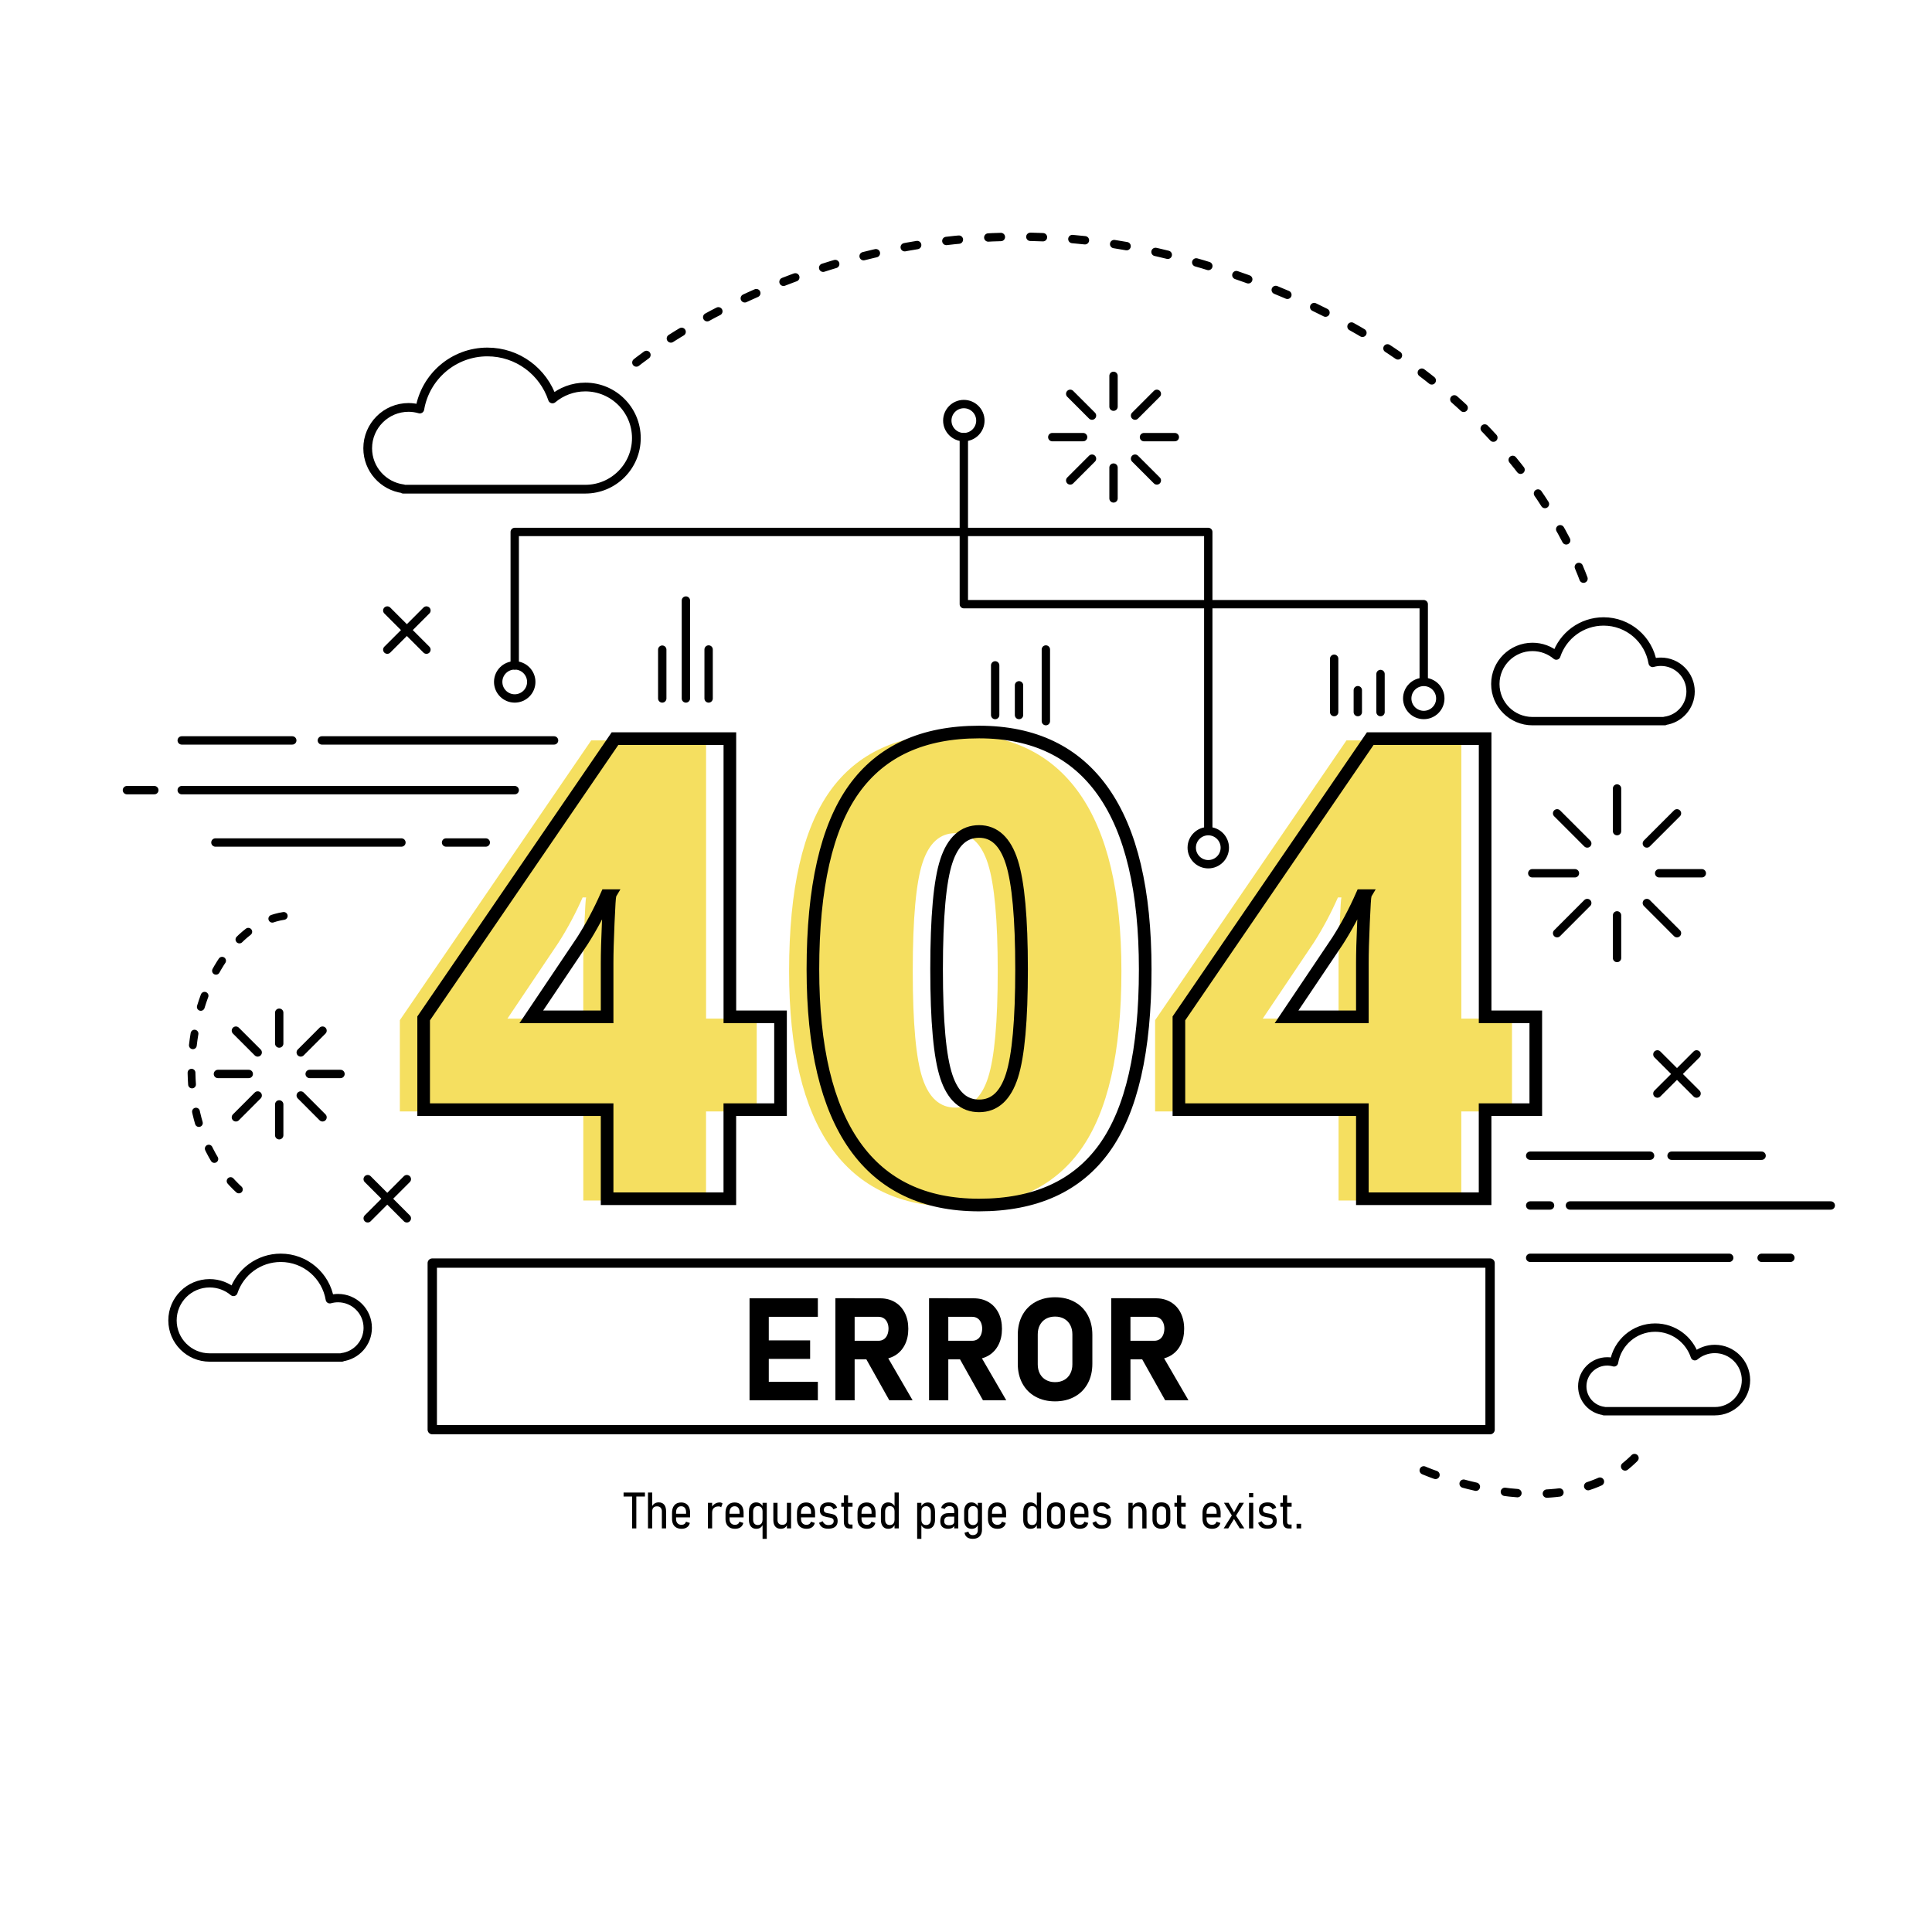 <?xml version="1.0" encoding="utf-8"?>
<!-- Generator: Adobe Illustrator 25.4.1, SVG Export Plug-In . SVG Version: 6.00 Build 0)  -->
<svg version="1.1" xmlns="http://www.w3.org/2000/svg" xmlns:xlink="http://www.w3.org/1999/xlink" x="0px" y="0px"
	 viewBox="0 0 500 500" style="enable-background:new 0 0 500 500;" xml:space="preserve">
<style type="text/css">
	.st0{fill:transparent;}
	.st1{fill:#F5DF60;}
	.st2{fill:none;stroke:#000000;stroke-width:2.163;stroke-linecap:round;stroke-linejoin:round;stroke-miterlimit:10;}
	.st3{fill:none;stroke:#000000;stroke-width:3.268;stroke-miterlimit:10;}
	.st4{fill:none;stroke:#000000;stroke-width:2.419;stroke-linecap:round;stroke-linejoin:round;stroke-miterlimit:10;}
	.st5{fill:none;stroke:#000000;stroke-width:2.261;stroke-linecap:round;stroke-linejoin:round;stroke-miterlimit:10;}

		.st6{fill:none;stroke:#000000;stroke-width:2.163;stroke-linecap:round;stroke-linejoin:round;stroke-miterlimit:10;stroke-dasharray:3.268,7.624;}

		.st7{fill:none;stroke:#000000;stroke-width:2.017;stroke-linecap:round;stroke-linejoin:round;stroke-miterlimit:10;stroke-dasharray:3.047,7.109;}
</style>
<g id="BACKGROUND">
	<rect class="st0" width="500" height="500"/>
</g>
<g id="OBJECTS_copia">
	<g>
		<path class="st1" d="M195.83,287.64h-13.11v23.05h-31.76v-23.05h-47.48v-23.62l49.52-72.4h29.73v71.99h13.11V287.64z
			 M150.95,263.61v-13.85c0-2.61,0.09-6.12,0.29-10.55c0.19-4.42,0.34-6.75,0.45-6.96h-0.9c-1.85,4.18-3.94,8.09-6.27,11.73
			l-13.19,19.63H150.95z"/>
		<path class="st1" d="M290.22,251.31c0,21.07-3.53,36.5-10.59,46.3c-7.06,9.8-17.86,14.7-32.41,14.7
			c-14.23,0-24.95-5.12-32.17-15.35c-7.22-10.23-10.83-25.45-10.83-45.65c0-21.18,3.53-36.7,10.59-46.59
			c7.06-9.88,17.86-14.82,32.41-14.82c14.17,0,24.88,5.14,32.13,15.43C286.6,215.63,290.22,230.95,290.22,251.31z M236.22,251.31
			c0,13.47,0.84,22.72,2.53,27.77c1.68,5.05,4.51,7.57,8.47,7.57c4.02,0,6.85-2.61,8.51-7.82c1.66-5.21,2.48-14.39,2.48-27.53
			c0-13.19-0.84-22.44-2.52-27.73c-1.68-5.29-4.51-7.94-8.47-7.94c-3.96,0-6.79,2.55-8.47,7.66
			C237.07,228.4,236.22,237.74,236.22,251.31z"/>
		<path class="st1" d="M391.29,287.64h-13.11v23.05h-31.76v-23.05h-47.48v-23.62l49.52-72.4h29.73v71.99h13.11V287.64z
			 M346.42,263.61v-13.85c0-2.61,0.09-6.12,0.29-10.55c0.19-4.42,0.34-6.75,0.45-6.96h-0.9c-1.85,4.18-3.94,8.09-6.27,11.73
			l-13.19,19.63H346.42z"/>
	</g>
	<g>
		<line class="st2" x1="55.75" y1="218.04" x2="103.89" y2="218.04"/>
		<line class="st2" x1="115.44" y1="218.04" x2="125.72" y2="218.04"/>
		<line class="st2" x1="47.03" y1="204.49" x2="133.21" y2="204.49"/>
		<line class="st2" x1="39.94" y1="204.49" x2="32.85" y2="204.49"/>
		<line class="st2" x1="47.03" y1="191.62" x2="75.64" y2="191.62"/>
		<line class="st2" x1="83.3" y1="191.62" x2="143.39" y2="191.62"/>
	</g>
	<g>
		<line class="st2" x1="396.01" y1="325.52" x2="447.52" y2="325.52"/>
		<line class="st2" x1="455.9" y1="325.52" x2="463.35" y2="325.52"/>
		<line class="st2" x1="406.3" y1="311.98" x2="473.8" y2="311.98"/>
		<line class="st2" x1="401.15" y1="311.98" x2="396.01" y2="311.98"/>
		<line class="st2" x1="396.01" y1="299.1" x2="427.04" y2="299.1"/>
		<line class="st2" x1="432.6" y1="299.1" x2="455.9" y2="299.1"/>
	</g>
	<g>
		<path class="st3" d="M201.99,287.18h-13.11v23.05h-31.76v-23.05h-47.48v-23.62l49.52-72.4h29.73v71.99h13.11V287.18z
			 M157.12,263.16v-13.85c0-2.61,0.09-6.12,0.29-10.55c0.19-4.42,0.34-6.75,0.45-6.96h-0.9c-1.85,4.18-3.94,8.09-6.27,11.73
			l-13.19,19.63H157.12z"/>
		<path class="st3" d="M296.38,250.86c0,21.07-3.53,36.5-10.59,46.3c-7.06,9.8-17.86,14.7-32.41,14.7
			c-14.23,0-24.95-5.12-32.17-15.35c-7.22-10.23-10.83-25.45-10.83-45.65c0-21.17,3.53-36.7,10.59-46.59
			c7.06-9.88,17.86-14.82,32.41-14.82c14.17,0,24.88,5.14,32.13,15.43C292.76,215.17,296.38,230.5,296.38,250.86z M242.39,250.86
			c0,13.47,0.84,22.72,2.53,27.77c1.68,5.05,4.51,7.57,8.47,7.57c4.02,0,6.85-2.61,8.51-7.82c1.66-5.21,2.48-14.39,2.48-27.53
			c0-13.19-0.84-22.44-2.52-27.73c-1.68-5.29-4.51-7.94-8.47-7.94c-3.96,0-6.79,2.55-8.47,7.66
			C243.23,227.95,242.39,237.29,242.39,250.86z"/>
		<path class="st3" d="M397.45,287.18h-13.11v23.05h-31.76v-23.05H305.1v-23.62l49.52-72.4h29.73v71.99h13.11V287.18z
			 M352.58,263.16v-13.85c0-2.61,0.09-6.12,0.29-10.55c0.19-4.42,0.34-6.75,0.45-6.96h-0.9c-1.85,4.18-3.94,8.09-6.27,11.73
			l-13.19,19.63H352.58z"/>
	</g>
	<g>
		<path d="M193.98,336h4.98v26.4h-4.98V336z M195.77,336h15.89v4.79h-15.89V336z M195.77,346.89h13.89v4.79h-13.89V346.89z
			 M195.77,357.61h15.89v4.79h-15.89V357.61z"/>
		<path d="M216.2,335.98h4.98v26.42h-4.98V335.98z M218.18,346.99h9.19c0.51,0,0.96-0.13,1.34-0.38c0.39-0.25,0.69-0.62,0.9-1.09
			c0.21-0.47,0.32-1.02,0.34-1.63c0-0.62-0.11-1.16-0.32-1.63s-0.51-0.83-0.9-1.09c-0.39-0.25-0.84-0.38-1.36-0.38h-9.19v-4.79h9.59
			c1.45,0,2.73,0.33,3.83,0.98c1.1,0.65,1.95,1.58,2.56,2.77s0.91,2.58,0.91,4.15c0,1.57-0.3,2.96-0.91,4.15s-1.46,2.12-2.57,2.77
			c-1.11,0.65-2.38,0.98-3.82,0.98h-9.59V346.99z M223.74,350.96l5.32-0.84l7.12,12.27h-6.03L223.74,350.96z"/>
		<path d="M240.44,335.98h4.98v26.42h-4.98V335.98z M242.42,346.99h9.19c0.51,0,0.96-0.13,1.34-0.38c0.39-0.25,0.69-0.62,0.9-1.09
			c0.21-0.47,0.32-1.02,0.34-1.63c0-0.62-0.11-1.16-0.32-1.63s-0.51-0.83-0.9-1.09c-0.39-0.25-0.84-0.38-1.36-0.38h-9.19v-4.79h9.59
			c1.45,0,2.73,0.33,3.83,0.98c1.1,0.65,1.95,1.58,2.56,2.77s0.91,2.58,0.91,4.15c0,1.57-0.3,2.96-0.91,4.15s-1.46,2.12-2.57,2.77
			c-1.11,0.65-2.38,0.98-3.82,0.98h-9.59V346.99z M247.98,350.96l5.32-0.84l7.12,12.27h-6.03L247.98,350.96z"/>
		<path d="M267.99,361.46c-1.46-0.8-2.59-1.94-3.39-3.41s-1.2-3.17-1.2-5.11v-7.48c0-1.94,0.4-3.64,1.2-5.11s1.93-2.61,3.39-3.41
			c1.46-0.81,3.14-1.21,5.06-1.21c1.91,0,3.6,0.4,5.06,1.21c1.46,0.8,2.59,1.94,3.39,3.41s1.2,3.17,1.2,5.11v7.48
			c0,1.94-0.4,3.64-1.2,5.11s-1.93,2.61-3.39,3.41c-1.46,0.81-3.14,1.21-5.06,1.21C271.14,362.67,269.45,362.27,267.99,361.46z
			 M275.41,357.13c0.68-0.38,1.2-0.92,1.57-1.62s0.55-1.51,0.55-2.43v-7.73c0-0.92-0.18-1.73-0.55-2.43
			c-0.37-0.7-0.89-1.24-1.57-1.62c-0.68-0.38-1.46-0.57-2.36-0.57c-0.9,0-1.68,0.19-2.36,0.57c-0.68,0.38-1.2,0.92-1.57,1.62
			c-0.37,0.7-0.55,1.51-0.55,2.43v7.73c0,0.92,0.18,1.73,0.55,2.43s0.89,1.24,1.57,1.62c0.68,0.38,1.46,0.57,2.36,0.57
			C273.95,357.7,274.73,357.51,275.41,357.13z"/>
		<path d="M287.59,335.98h4.97v26.42h-4.97V335.98z M289.57,346.99h9.19c0.51,0,0.96-0.13,1.34-0.38c0.39-0.25,0.69-0.62,0.9-1.09
			c0.21-0.47,0.32-1.02,0.34-1.63c0-0.62-0.11-1.16-0.32-1.63s-0.51-0.83-0.9-1.09c-0.39-0.25-0.84-0.38-1.36-0.38h-9.19v-4.79h9.59
			c1.45,0,2.73,0.33,3.83,0.98c1.1,0.65,1.96,1.58,2.56,2.77s0.91,2.58,0.91,4.15c0,1.57-0.3,2.96-0.91,4.15s-1.46,2.12-2.57,2.77
			c-1.11,0.65-2.38,0.98-3.82,0.98h-9.59V346.99z M295.13,350.96l5.32-0.84l7.12,12.27h-6.03L295.13,350.96z"/>
	</g>
	<g>
		<line class="st2" x1="418.49" y1="215.1" x2="418.49" y2="204.06"/>
		<line class="st2" x1="410.78" y1="218.29" x2="402.98" y2="210.49"/>
		<line class="st2" x1="407.59" y1="226" x2="396.55" y2="226"/>
		<line class="st2" x1="410.78" y1="233.7" x2="402.98" y2="241.51"/>
		<line class="st2" x1="418.49" y1="236.9" x2="418.49" y2="247.93"/>
		<line class="st2" x1="426.2" y1="233.7" x2="434" y2="241.51"/>
		<line class="st2" x1="429.39" y1="226" x2="440.43" y2="226"/>
		<line class="st2" x1="426.2" y1="218.29" x2="434" y2="210.49"/>
	</g>
	<g>
		<line class="st2" x1="72.26" y1="270.07" x2="72.26" y2="262.09"/>
		<line class="st2" x1="66.69" y1="272.37" x2="61.05" y2="266.73"/>
		<line class="st2" x1="64.38" y1="277.94" x2="56.4" y2="277.94"/>
		<line class="st2" x1="66.69" y1="283.51" x2="61.05" y2="289.16"/>
		<line class="st2" x1="72.26" y1="285.82" x2="72.26" y2="293.8"/>
		<line class="st2" x1="77.83" y1="283.51" x2="83.47" y2="289.16"/>
		<line class="st2" x1="80.14" y1="277.94" x2="88.12" y2="277.94"/>
		<line class="st2" x1="77.83" y1="272.37" x2="83.47" y2="266.73"/>
	</g>
	<g>
		<line class="st2" x1="288.18" y1="105.25" x2="288.18" y2="97.27"/>
		<line class="st2" x1="282.61" y1="107.56" x2="276.97" y2="101.92"/>
		<line class="st2" x1="280.31" y1="113.13" x2="272.33" y2="113.13"/>
		<line class="st2" x1="282.61" y1="118.7" x2="276.97" y2="124.34"/>
		<line class="st2" x1="288.18" y1="121.01" x2="288.18" y2="128.99"/>
		<line class="st2" x1="293.75" y1="118.7" x2="299.39" y2="124.34"/>
		<line class="st2" x1="296.06" y1="113.13" x2="304.04" y2="113.13"/>
		<line class="st2" x1="293.75" y1="107.56" x2="299.39" y2="101.92"/>
	</g>
	<rect x="111.87" y="326.89" class="st4" width="273.76" height="43.1"/>
	<g>
		<path d="M161.38,386.27h5.53v1.03h-5.53V386.27z M163.59,386.93h1.09v8.62h-1.09V386.93z"/>
		<path d="M167.7,386.27h1.09v9.28h-1.09V386.27z M171.3,391.22c0-0.45-0.11-0.79-0.33-1.03c-0.22-0.24-0.53-0.35-0.94-0.35
			c-0.4,0-0.71,0.11-0.92,0.33c-0.21,0.22-0.32,0.55-0.32,0.99l-0.13-1.15c0.18-0.4,0.42-0.7,0.73-0.9s0.67-0.3,1.08-0.3
			c0.62,0,1.09,0.2,1.42,0.6c0.33,0.4,0.49,0.97,0.49,1.72v4.42h-1.09V391.22z"/>
		<path d="M175.05,395.34c-0.37-0.2-0.65-0.5-0.84-0.88c-0.19-0.38-0.29-0.85-0.29-1.39v-1.53c0-0.57,0.09-1.06,0.28-1.46
			c0.19-0.4,0.46-0.71,0.81-0.92c0.36-0.21,0.78-0.32,1.29-0.32c0.48,0,0.9,0.11,1.24,0.32c0.34,0.21,0.61,0.52,0.79,0.92
			c0.18,0.41,0.27,0.89,0.27,1.46v1.15h-3.94v-0.93h2.9v-0.38c0-0.49-0.11-0.88-0.33-1.15s-0.53-0.41-0.93-0.41
			c-0.43,0-0.76,0.14-0.99,0.43c-0.23,0.29-0.35,0.69-0.35,1.21v1.63c0,0.49,0.13,0.86,0.38,1.13c0.25,0.27,0.6,0.4,1.05,0.4
			c0.29,0,0.53-0.07,0.73-0.21s0.33-0.34,0.41-0.6l1,0.32c-0.12,0.5-0.36,0.88-0.73,1.13c-0.37,0.26-0.84,0.39-1.41,0.39
			C175.86,395.65,175.42,395.54,175.05,395.34z"/>
		<path d="M183.21,388.93h1.09v6.62h-1.09V388.93z M186.35,389.91c-0.11-0.04-0.23-0.05-0.37-0.05c-0.52,0-0.93,0.13-1.22,0.4
			c-0.29,0.26-0.44,0.63-0.45,1.11l-0.13-1.28c0.22-0.4,0.51-0.71,0.88-0.93c0.36-0.22,0.76-0.33,1.2-0.33
			c0.15,0,0.28,0.02,0.41,0.07s0.23,0.11,0.32,0.2l-0.36,1C186.54,390,186.45,389.95,186.35,389.91z"/>
		<path d="M188.89,395.34c-0.37-0.2-0.65-0.5-0.84-0.88c-0.19-0.38-0.29-0.85-0.29-1.39v-1.53c0-0.57,0.09-1.06,0.28-1.46
			c0.19-0.4,0.46-0.71,0.81-0.92c0.36-0.21,0.78-0.32,1.29-0.32c0.48,0,0.9,0.11,1.24,0.32c0.34,0.21,0.61,0.52,0.79,0.92
			c0.18,0.41,0.27,0.89,0.27,1.46v1.15h-3.94v-0.93h2.9v-0.38c0-0.49-0.11-0.88-0.33-1.15s-0.53-0.41-0.93-0.41
			c-0.43,0-0.76,0.14-0.99,0.43c-0.23,0.29-0.35,0.69-0.35,1.21v1.63c0,0.49,0.13,0.86,0.38,1.13c0.25,0.27,0.6,0.4,1.05,0.4
			c0.29,0,0.53-0.07,0.73-0.21s0.33-0.34,0.41-0.6l1,0.32c-0.12,0.5-0.36,0.88-0.73,1.13c-0.37,0.26-0.84,0.39-1.41,0.39
			C189.7,395.65,189.25,395.54,188.89,395.34z"/>
		<path d="M194.71,395.38c-0.29-0.18-0.51-0.45-0.66-0.8c-0.15-0.35-0.23-0.77-0.23-1.26v-2.12c0-0.51,0.07-0.94,0.22-1.29
			s0.36-0.63,0.65-0.81c0.28-0.19,0.62-0.28,1.02-0.28c0.38,0,0.72,0.1,1.03,0.3c0.31,0.2,0.55,0.49,0.74,0.87l-0.13,1.12
			c0-0.26-0.05-0.49-0.14-0.69c-0.09-0.2-0.23-0.36-0.42-0.47c-0.18-0.11-0.4-0.17-0.65-0.17c-0.39,0-0.69,0.12-0.91,0.38
			c-0.21,0.25-0.32,0.6-0.32,1.06v2.09c0,0.43,0.11,0.77,0.32,1.01c0.21,0.24,0.52,0.36,0.91,0.36c0.26,0,0.47-0.06,0.65-0.17
			c0.18-0.11,0.32-0.27,0.41-0.47c0.09-0.2,0.14-0.43,0.14-0.69l0.09,1.15c-0.13,0.37-0.34,0.65-0.63,0.85s-0.64,0.3-1.06,0.3
			C195.34,395.66,195,395.57,194.71,395.38z M197.35,388.93h1.09v9.32h-1.09V388.93z"/>
		<path d="M201.22,393.36c0,0.4,0.11,0.71,0.32,0.93c0.21,0.22,0.51,0.33,0.91,0.33c0.4,0,0.7-0.1,0.9-0.31s0.31-0.5,0.31-0.88
			l0.09,1.11c-0.14,0.34-0.35,0.62-0.63,0.81c-0.28,0.2-0.64,0.3-1.06,0.3c-0.62,0-1.09-0.2-1.42-0.59s-0.5-0.95-0.5-1.68v-4.45
			h1.08V393.36z M203.65,388.93h1.08v6.62h-1.08V388.93z"/>
		<path d="M207.39,395.34c-0.37-0.2-0.65-0.5-0.84-0.88c-0.19-0.38-0.29-0.85-0.29-1.39v-1.53c0-0.57,0.09-1.06,0.28-1.46
			c0.19-0.4,0.46-0.71,0.81-0.92c0.36-0.21,0.78-0.32,1.29-0.32c0.48,0,0.9,0.11,1.24,0.32c0.34,0.21,0.61,0.52,0.79,0.92
			c0.18,0.41,0.27,0.89,0.27,1.46v1.15H207v-0.93h2.9v-0.38c0-0.49-0.11-0.88-0.33-1.15s-0.53-0.41-0.93-0.41
			c-0.43,0-0.76,0.14-0.99,0.43c-0.23,0.29-0.35,0.69-0.35,1.21v1.63c0,0.49,0.13,0.86,0.38,1.13c0.25,0.27,0.6,0.4,1.05,0.4
			c0.29,0,0.53-0.07,0.73-0.21s0.33-0.34,0.41-0.6l1,0.32c-0.12,0.5-0.36,0.88-0.73,1.13c-0.37,0.26-0.84,0.39-1.41,0.39
			C208.2,395.65,207.76,395.54,207.39,395.34z"/>
		<path d="M213.26,395.48c-0.33-0.11-0.59-0.28-0.81-0.51c-0.21-0.23-0.37-0.52-0.48-0.86l0.93-0.42c0.15,0.33,0.35,0.58,0.6,0.75
			s0.54,0.25,0.87,0.25c0.45,0,0.79-0.09,1.03-0.27c0.24-0.18,0.36-0.44,0.36-0.78c0-0.23-0.06-0.41-0.19-0.53
			c-0.12-0.12-0.28-0.21-0.46-0.27c-0.19-0.06-0.44-0.11-0.77-0.16c-0.02,0-0.04-0.01-0.07-0.01c-0.03,0-0.06-0.01-0.1-0.02
			c-0.01,0-0.02-0.01-0.03-0.01s-0.03,0-0.04-0.01c-0.39-0.07-0.71-0.16-0.98-0.26c-0.27-0.11-0.49-0.29-0.67-0.54
			c-0.18-0.25-0.27-0.59-0.27-1.02c0-0.44,0.09-0.8,0.26-1.09c0.17-0.29,0.43-0.51,0.76-0.67c0.33-0.15,0.74-0.23,1.23-0.23
			c0.38,0,0.71,0.05,1.01,0.15c0.29,0.1,0.54,0.25,0.74,0.45c0.2,0.2,0.35,0.46,0.46,0.77l-0.95,0.42c-0.13-0.28-0.3-0.49-0.52-0.63
			c-0.21-0.14-0.46-0.21-0.75-0.21c-0.4,0-0.7,0.08-0.9,0.25c-0.21,0.17-0.31,0.42-0.31,0.76c0,0.22,0.06,0.38,0.18,0.5
			s0.28,0.2,0.47,0.26c0.19,0.05,0.46,0.11,0.79,0.16c0,0,0.01,0,0.02,0s0.02,0,0.02,0c0.01,0,0.02,0.01,0.03,0.01s0.02,0,0.03,0
			c0.41,0.07,0.76,0.16,1.04,0.26c0.28,0.1,0.52,0.29,0.71,0.55c0.19,0.27,0.28,0.63,0.28,1.11c0,0.43-0.09,0.79-0.28,1.09
			c-0.19,0.3-0.46,0.53-0.82,0.68s-0.8,0.23-1.32,0.23C213.96,395.65,213.59,395.59,213.26,395.48z"/>
		<path d="M217.72,388.93h2.92v1h-2.92V388.93z M218.77,395.14c-0.25-0.29-0.38-0.73-0.38-1.31V387h1.09v6.84
			c0,0.23,0.05,0.41,0.15,0.53s0.25,0.18,0.44,0.18h0.56v1.03h-0.69C219.42,395.58,219.02,395.43,218.77,395.14z"/>
		<path d="M223.05,395.34c-0.37-0.2-0.65-0.5-0.84-0.88c-0.19-0.38-0.29-0.85-0.29-1.39v-1.53c0-0.57,0.09-1.06,0.28-1.46
			c0.19-0.4,0.46-0.71,0.81-0.92c0.36-0.21,0.78-0.32,1.29-0.32c0.48,0,0.9,0.11,1.24,0.32c0.34,0.21,0.61,0.52,0.79,0.92
			c0.18,0.41,0.27,0.89,0.27,1.46v1.15h-3.94v-0.93h2.9v-0.38c0-0.49-0.11-0.88-0.33-1.15s-0.53-0.41-0.93-0.41
			c-0.43,0-0.76,0.14-0.99,0.43c-0.23,0.29-0.35,0.69-0.35,1.21v1.63c0,0.49,0.13,0.86,0.38,1.13c0.25,0.27,0.6,0.4,1.05,0.4
			c0.29,0,0.53-0.07,0.73-0.21s0.33-0.34,0.41-0.6l1,0.32c-0.12,0.5-0.36,0.88-0.73,1.13c-0.37,0.26-0.84,0.39-1.41,0.39
			C223.86,395.65,223.41,395.54,223.05,395.34z"/>
		<path d="M228.87,395.38c-0.29-0.18-0.51-0.45-0.66-0.8c-0.15-0.35-0.23-0.77-0.23-1.26v-2.12c0-0.51,0.07-0.94,0.22-1.29
			s0.36-0.63,0.65-0.81c0.28-0.19,0.62-0.28,1.02-0.28c0.38,0,0.72,0.1,1.03,0.3s0.55,0.49,0.74,0.87l-0.13,1.12
			c0-0.26-0.05-0.49-0.14-0.69c-0.09-0.2-0.23-0.36-0.42-0.47c-0.18-0.11-0.4-0.17-0.65-0.17c-0.39,0-0.69,0.12-0.91,0.38
			c-0.21,0.25-0.32,0.6-0.32,1.06v2.09c0,0.43,0.11,0.77,0.32,1.01c0.21,0.24,0.52,0.36,0.91,0.36c0.26,0,0.47-0.06,0.65-0.17
			c0.18-0.11,0.32-0.27,0.41-0.47c0.1-0.2,0.14-0.43,0.14-0.69l0.09,1.15c-0.14,0.37-0.35,0.65-0.64,0.85
			c-0.29,0.2-0.64,0.3-1.05,0.3C229.5,395.66,229.16,395.57,228.87,395.38z M231.51,386.27h1.09v9.28h-1.09V386.27z"/>
		<path d="M237.36,388.93h1.09v9.32h-1.09V388.93z M238.98,395.35c-0.29-0.2-0.5-0.48-0.62-0.84l0.09-1.2
			c0,0.28,0.05,0.52,0.14,0.72s0.23,0.36,0.41,0.48c0.18,0.11,0.4,0.17,0.65,0.17c0.4,0,0.7-0.13,0.92-0.38
			c0.22-0.26,0.33-0.61,0.33-1.07v-1.98c0-0.46-0.11-0.82-0.33-1.07c-0.22-0.25-0.52-0.38-0.92-0.38c-0.26,0-0.47,0.06-0.65,0.17
			s-0.32,0.27-0.41,0.47c-0.09,0.21-0.14,0.44-0.14,0.7l-0.13-1.09c0.17-0.4,0.41-0.7,0.72-0.9c0.31-0.21,0.67-0.31,1.06-0.31
			c0.4,0,0.74,0.09,1.02,0.28c0.28,0.19,0.5,0.46,0.64,0.82c0.15,0.36,0.22,0.8,0.22,1.31v2c0,0.51-0.08,0.94-0.23,1.3
			c-0.15,0.36-0.38,0.64-0.67,0.83s-0.64,0.28-1.05,0.28C239.63,395.65,239.28,395.55,238.98,395.35z"/>
		<path d="M243.86,395.15c-0.35-0.33-0.52-0.82-0.52-1.46c0-0.69,0.18-1.21,0.54-1.56c0.36-0.35,0.89-0.53,1.6-0.53h1.52l0.09,0.91
			h-1.61c-0.37,0-0.65,0.1-0.84,0.3c-0.19,0.2-0.28,0.49-0.28,0.88c0,0.34,0.1,0.6,0.31,0.78c0.21,0.17,0.51,0.26,0.92,0.26
			c0.45,0,0.78-0.08,1.01-0.23c0.23-0.15,0.34-0.38,0.34-0.68l0.13,0.74c-0.06,0.24-0.17,0.45-0.32,0.61
			c-0.15,0.16-0.33,0.29-0.56,0.36c-0.23,0.08-0.5,0.12-0.8,0.12C244.72,395.65,244.2,395.48,243.86,395.15z M246.95,391.03
			c0-0.4-0.11-0.7-0.32-0.93c-0.21-0.22-0.52-0.33-0.91-0.33c-0.29,0-0.54,0.07-0.75,0.2c-0.22,0.13-0.38,0.32-0.48,0.55l-0.92-0.27
			c0.13-0.45,0.38-0.8,0.75-1.05c0.37-0.25,0.84-0.38,1.39-0.38c0.48,0,0.89,0.09,1.23,0.26c0.34,0.17,0.6,0.42,0.78,0.75
			S248,390.54,248,391v4.55h-1.05V391.03z"/>
		<path d="M250.41,395.38c-0.29-0.18-0.51-0.45-0.66-0.8c-0.15-0.35-0.23-0.77-0.23-1.25v-2.13c0-0.5,0.08-0.93,0.23-1.29
			c0.15-0.35,0.37-0.62,0.65-0.81c0.28-0.18,0.62-0.28,1.02-0.28c0.38,0,0.73,0.1,1.03,0.3c0.3,0.2,0.55,0.49,0.74,0.87l-0.13,1.11
			c0-0.26-0.05-0.49-0.14-0.69c-0.1-0.2-0.23-0.35-0.42-0.47c-0.18-0.11-0.4-0.17-0.65-0.17c-0.39,0-0.7,0.13-0.92,0.38
			c-0.22,0.25-0.33,0.61-0.33,1.06v2.11c0,0.44,0.11,0.78,0.33,1.02c0.22,0.24,0.52,0.36,0.92,0.36c0.25,0,0.47-0.06,0.65-0.18
			s0.32-0.27,0.42-0.47c0.1-0.2,0.15-0.42,0.15-0.68l0.09,1.14c-0.14,0.37-0.35,0.65-0.64,0.85c-0.29,0.2-0.64,0.3-1.06,0.3
			C251.05,395.65,250.7,395.56,250.41,395.38z M250.28,397.84c-0.36-0.27-0.58-0.66-0.66-1.17l1.01-0.29
			c0.06,0.29,0.18,0.51,0.38,0.67c0.2,0.16,0.44,0.24,0.74,0.24c0.42,0,0.74-0.12,0.97-0.35c0.23-0.23,0.34-0.56,0.34-0.99v-7.02
			h1.08v6.94c0,0.5-0.09,0.93-0.28,1.29s-0.47,0.63-0.83,0.81c-0.36,0.19-0.8,0.28-1.32,0.28
			C251.12,398.24,250.64,398.11,250.28,397.84z"/>
		<path d="M256.81,395.34c-0.37-0.2-0.65-0.5-0.84-0.88c-0.19-0.38-0.29-0.85-0.29-1.39v-1.53c0-0.57,0.09-1.06,0.28-1.46
			c0.19-0.4,0.46-0.71,0.81-0.92c0.35-0.21,0.78-0.32,1.29-0.32c0.49,0,0.9,0.11,1.25,0.32c0.34,0.21,0.61,0.52,0.79,0.92
			s0.27,0.89,0.27,1.46v1.15h-3.94v-0.93h2.9v-0.38c0-0.49-0.11-0.88-0.33-1.15c-0.22-0.27-0.53-0.41-0.93-0.41
			c-0.42,0-0.75,0.14-0.99,0.43c-0.23,0.29-0.35,0.69-0.35,1.21v1.63c0,0.49,0.13,0.86,0.38,1.13c0.25,0.27,0.6,0.4,1.05,0.4
			c0.29,0,0.53-0.07,0.73-0.21c0.2-0.14,0.33-0.34,0.41-0.6l1,0.32c-0.12,0.5-0.36,0.88-0.73,1.13c-0.37,0.26-0.84,0.39-1.41,0.39
			C257.62,395.65,257.17,395.54,256.81,395.34z"/>
		<path d="M265.7,395.38c-0.29-0.18-0.51-0.45-0.66-0.8c-0.15-0.35-0.23-0.77-0.23-1.26v-2.12c0-0.51,0.07-0.94,0.22-1.29
			c0.15-0.36,0.36-0.63,0.65-0.81c0.28-0.19,0.62-0.28,1.02-0.28c0.38,0,0.72,0.1,1.03,0.3s0.55,0.49,0.74,0.87l-0.13,1.12
			c0-0.26-0.05-0.49-0.14-0.69c-0.09-0.2-0.23-0.36-0.42-0.47c-0.18-0.11-0.4-0.17-0.65-0.17c-0.39,0-0.7,0.12-0.91,0.38
			c-0.21,0.25-0.32,0.6-0.32,1.06v2.09c0,0.43,0.11,0.77,0.32,1.01c0.21,0.24,0.52,0.36,0.91,0.36c0.25,0,0.47-0.06,0.65-0.17
			c0.18-0.11,0.32-0.27,0.41-0.47c0.1-0.2,0.14-0.43,0.14-0.69l0.09,1.15c-0.14,0.37-0.35,0.65-0.64,0.85
			c-0.29,0.2-0.64,0.3-1.05,0.3C266.33,395.66,265.99,395.57,265.7,395.38z M268.34,386.27h1.09v9.28h-1.09V386.27z"/>
		<path d="M272.03,395.36c-0.34-0.19-0.61-0.46-0.79-0.82c-0.18-0.36-0.27-0.79-0.27-1.3v-2.05c0-0.5,0.09-0.93,0.27-1.29
			c0.18-0.36,0.45-0.63,0.79-0.81c0.34-0.19,0.76-0.28,1.25-0.28c0.49,0,0.9,0.09,1.25,0.28c0.35,0.18,0.61,0.46,0.79,0.81
			c0.18,0.36,0.27,0.78,0.27,1.29v2.07c0,0.5-0.09,0.93-0.27,1.29c-0.18,0.36-0.45,0.63-0.79,0.81c-0.35,0.19-0.77,0.28-1.25,0.28
			C272.79,395.65,272.37,395.55,272.03,395.36z M274.18,394.26c0.21-0.24,0.32-0.57,0.32-1.01v-2.05c0-0.43-0.11-0.76-0.32-1
			s-0.52-0.35-0.91-0.35c-0.39,0-0.69,0.12-0.9,0.35c-0.21,0.24-0.32,0.57-0.32,1v2.05c0,0.43,0.11,0.77,0.32,1.01
			s0.51,0.36,0.9,0.36C273.66,394.62,273.97,394.5,274.18,394.26z"/>
		<path d="M278.13,395.34c-0.37-0.2-0.65-0.5-0.84-0.88c-0.19-0.38-0.29-0.85-0.29-1.39v-1.53c0-0.57,0.09-1.06,0.28-1.46
			c0.19-0.4,0.46-0.71,0.81-0.92c0.35-0.21,0.78-0.32,1.29-0.32c0.49,0,0.9,0.11,1.25,0.32c0.34,0.21,0.61,0.52,0.79,0.92
			s0.27,0.89,0.27,1.46v1.15h-3.94v-0.93h2.9v-0.38c0-0.49-0.11-0.88-0.33-1.15c-0.22-0.27-0.53-0.41-0.93-0.41
			c-0.42,0-0.75,0.14-0.99,0.43c-0.23,0.29-0.35,0.69-0.35,1.21v1.63c0,0.49,0.13,0.86,0.38,1.13c0.25,0.27,0.6,0.4,1.05,0.4
			c0.29,0,0.53-0.07,0.73-0.21c0.2-0.14,0.33-0.34,0.41-0.6l1,0.32c-0.12,0.5-0.36,0.88-0.73,1.13c-0.37,0.26-0.84,0.39-1.41,0.39
			C278.94,395.65,278.5,395.54,278.13,395.34z"/>
		<path d="M284,395.48c-0.33-0.11-0.59-0.28-0.81-0.51c-0.21-0.23-0.37-0.52-0.48-0.86l0.93-0.42c0.15,0.33,0.35,0.58,0.6,0.75
			s0.54,0.25,0.87,0.25c0.45,0,0.79-0.09,1.03-0.27c0.24-0.18,0.36-0.44,0.36-0.78c0-0.23-0.06-0.41-0.18-0.53
			c-0.12-0.12-0.28-0.21-0.46-0.27c-0.19-0.06-0.44-0.11-0.77-0.16c-0.02,0-0.04-0.01-0.07-0.01c-0.03,0-0.06-0.01-0.1-0.02
			c-0.01,0-0.02-0.01-0.03-0.01s-0.03,0-0.04-0.01c-0.39-0.07-0.71-0.16-0.98-0.26s-0.49-0.29-0.67-0.54s-0.27-0.59-0.27-1.02
			c0-0.44,0.09-0.8,0.26-1.09c0.17-0.29,0.43-0.51,0.76-0.67c0.33-0.15,0.74-0.23,1.23-0.23c0.38,0,0.71,0.05,1.01,0.15
			c0.29,0.1,0.54,0.25,0.74,0.45c0.2,0.2,0.35,0.46,0.46,0.77l-0.95,0.42c-0.13-0.28-0.3-0.49-0.52-0.63
			c-0.21-0.14-0.46-0.21-0.75-0.21c-0.4,0-0.7,0.08-0.9,0.25c-0.21,0.17-0.31,0.42-0.31,0.76c0,0.22,0.06,0.38,0.18,0.5
			s0.28,0.2,0.47,0.26c0.19,0.05,0.46,0.11,0.79,0.16c0,0,0.01,0,0.02,0c0.01,0,0.02,0,0.02,0c0.01,0,0.02,0.01,0.03,0.01
			s0.02,0,0.03,0c0.41,0.07,0.76,0.16,1.04,0.26c0.28,0.1,0.52,0.29,0.71,0.55c0.19,0.27,0.28,0.63,0.28,1.11
			c0,0.43-0.09,0.79-0.28,1.09c-0.19,0.3-0.46,0.53-0.82,0.68c-0.36,0.15-0.8,0.23-1.32,0.23C284.7,395.65,284.32,395.59,284,395.48
			z"/>
		<path d="M292.04,388.93h1.09v6.62h-1.09V388.93z M295.63,391.22c0-0.45-0.11-0.79-0.33-1.03s-0.53-0.35-0.94-0.35
			c-0.4,0-0.71,0.11-0.92,0.34c-0.21,0.23-0.32,0.56-0.32,0.99l-0.13-1.11c0.18-0.42,0.42-0.73,0.73-0.93s0.67-0.31,1.08-0.31
			c0.62,0,1.09,0.2,1.42,0.6c0.33,0.4,0.5,0.97,0.5,1.72v4.42h-1.09V391.22z"/>
		<path d="M299.32,395.36c-0.34-0.19-0.61-0.46-0.79-0.82c-0.18-0.36-0.27-0.79-0.27-1.3v-2.05c0-0.5,0.09-0.93,0.27-1.29
			c0.18-0.36,0.45-0.63,0.79-0.81c0.34-0.19,0.76-0.28,1.25-0.28c0.49,0,0.9,0.09,1.25,0.28c0.35,0.18,0.61,0.46,0.79,0.81
			c0.18,0.36,0.27,0.78,0.27,1.29v2.07c0,0.5-0.09,0.93-0.27,1.29c-0.18,0.36-0.45,0.63-0.79,0.81c-0.35,0.19-0.77,0.28-1.25,0.28
			C300.08,395.65,299.66,395.55,299.32,395.36z M301.47,394.26c0.21-0.24,0.32-0.57,0.32-1.01v-2.05c0-0.43-0.11-0.76-0.32-1
			s-0.52-0.35-0.91-0.35c-0.39,0-0.69,0.12-0.9,0.35c-0.21,0.24-0.32,0.57-0.32,1v2.05c0,0.43,0.11,0.77,0.32,1.01
			s0.51,0.36,0.9,0.36C300.95,394.62,301.26,394.5,301.47,394.26z"/>
		<path d="M303.94,388.93h2.92v1h-2.92V388.93z M304.99,395.14c-0.25-0.29-0.38-0.73-0.38-1.31V387h1.09v6.84
			c0,0.23,0.05,0.41,0.15,0.53c0.1,0.12,0.25,0.18,0.44,0.18h0.56v1.03h-0.69C305.63,395.58,305.24,395.43,304.99,395.14z"/>
		<path d="M312.34,395.34c-0.37-0.2-0.65-0.5-0.84-0.88c-0.19-0.38-0.29-0.85-0.29-1.39v-1.53c0-0.57,0.09-1.06,0.28-1.46
			c0.19-0.4,0.46-0.71,0.81-0.92c0.35-0.21,0.78-0.32,1.29-0.32c0.49,0,0.9,0.11,1.25,0.32c0.34,0.21,0.61,0.52,0.79,0.92
			s0.27,0.89,0.27,1.46v1.15h-3.94v-0.93h2.9v-0.38c0-0.49-0.11-0.88-0.33-1.15c-0.22-0.27-0.53-0.41-0.93-0.41
			c-0.42,0-0.75,0.14-0.99,0.43c-0.23,0.29-0.35,0.69-0.35,1.21v1.63c0,0.49,0.13,0.86,0.38,1.13c0.25,0.27,0.6,0.4,1.05,0.4
			c0.29,0,0.53-0.07,0.73-0.21c0.2-0.14,0.33-0.34,0.41-0.6l1,0.32c-0.12,0.5-0.36,0.88-0.73,1.13c-0.37,0.26-0.84,0.39-1.41,0.39
			C313.15,395.65,312.7,395.54,312.34,395.34z"/>
		<path d="M318.97,391.92l0.54,0.95l-1.64,2.68h-1.19L318.97,391.92z M318.99,392.51l-2.23-3.59h1.2l1.7,2.97l2.37,3.65h-1.19
			L318.99,392.51z M319.28,391.56l1.45-2.64h1.2l-2.17,3.55L319.28,391.56z"/>
		<path d="M323.25,386.39h1.09v1.08h-1.09V386.39z M323.25,388.93h1.09v6.62h-1.09V388.93z"/>
		<path d="M326.89,395.48c-0.33-0.11-0.59-0.28-0.81-0.51c-0.21-0.23-0.37-0.52-0.48-0.86l0.93-0.42c0.15,0.33,0.35,0.58,0.6,0.75
			s0.54,0.25,0.87,0.25c0.45,0,0.79-0.09,1.03-0.27c0.24-0.18,0.36-0.44,0.36-0.78c0-0.23-0.06-0.41-0.18-0.53
			c-0.12-0.12-0.28-0.21-0.46-0.27c-0.19-0.06-0.44-0.11-0.77-0.16c-0.02,0-0.04-0.01-0.07-0.01c-0.03,0-0.06-0.01-0.1-0.02
			c-0.01,0-0.02-0.01-0.03-0.01s-0.03,0-0.04-0.01c-0.39-0.07-0.71-0.16-0.98-0.26s-0.49-0.29-0.67-0.54s-0.27-0.59-0.27-1.02
			c0-0.44,0.09-0.8,0.26-1.09c0.17-0.29,0.43-0.51,0.76-0.67c0.33-0.15,0.74-0.23,1.23-0.23c0.38,0,0.71,0.05,1.01,0.15
			c0.29,0.1,0.54,0.25,0.74,0.45c0.2,0.2,0.35,0.46,0.46,0.77l-0.95,0.42c-0.13-0.28-0.3-0.49-0.52-0.63
			c-0.21-0.14-0.46-0.21-0.75-0.21c-0.4,0-0.7,0.08-0.9,0.25c-0.21,0.17-0.31,0.42-0.31,0.76c0,0.22,0.06,0.38,0.18,0.5
			s0.28,0.2,0.47,0.26c0.19,0.05,0.46,0.11,0.79,0.16c0,0,0.01,0,0.02,0c0.01,0,0.02,0,0.02,0c0.01,0,0.02,0.01,0.03,0.01
			s0.02,0,0.03,0c0.41,0.07,0.76,0.16,1.04,0.26c0.28,0.1,0.52,0.29,0.71,0.55c0.19,0.27,0.28,0.63,0.28,1.11
			c0,0.43-0.09,0.79-0.28,1.09c-0.19,0.3-0.46,0.53-0.82,0.68c-0.36,0.15-0.8,0.23-1.32,0.23
			C327.59,395.65,327.21,395.59,326.89,395.48z"/>
		<path d="M331.35,388.93h2.92v1h-2.92V388.93z M332.4,395.14c-0.25-0.29-0.38-0.73-0.38-1.31V387h1.09v6.84
			c0,0.23,0.05,0.41,0.15,0.53c0.1,0.12,0.25,0.18,0.44,0.18h0.56v1.03h-0.69C333.04,395.58,332.65,395.43,332.4,395.14z"/>
		<path d="M335.55,394.36h1.18v1.19h-1.18V394.36z"/>
	</g>
	<polyline class="st2" points="133.21,172.2 133.21,137.67 312.7,137.67 312.7,214.39 	"/>
	<polyline class="st2" points="249.44,113.13 249.44,156.36 368.46,156.36 368.46,176.03 	"/>
	<path class="st2" d="M137.49,176.48c0,2.37-1.92,4.28-4.28,4.28c-2.37,0-4.28-1.92-4.28-4.28c0-2.37,1.92-4.28,4.28-4.28
		C135.57,172.2,137.49,174.12,137.49,176.48z"/>
	<circle class="st2" cx="249.44" cy="108.85" r="4.28"/>
	<path class="st2" d="M372.75,180.76c0,2.37-1.92,4.28-4.28,4.28c-2.37,0-4.28-1.92-4.28-4.28c0-2.37,1.92-4.28,4.28-4.28
		C370.83,176.48,372.75,178.4,372.75,180.76z"/>
	<path class="st2" d="M316.98,219.38c0,2.37-1.92,4.28-4.28,4.28s-4.28-1.92-4.28-4.28c0-2.37,1.92-4.28,4.28-4.28
		S316.98,217.02,316.98,219.38z"/>
	<g>
		<line class="st2" x1="105.29" y1="305.16" x2="95.16" y2="315.3"/>
		<line class="st2" x1="95.16" y1="305.16" x2="105.29" y2="315.3"/>
	</g>
	<g>
		<line class="st2" x1="110.36" y1="158" x2="100.23" y2="168.13"/>
		<line class="st2" x1="100.23" y1="158" x2="110.36" y2="168.13"/>
	</g>
	<g>
		<line class="st2" x1="439.07" y1="272.88" x2="428.93" y2="283.01"/>
		<line class="st2" x1="428.93" y1="272.88" x2="439.07" y2="283.01"/>
	</g>
	<path class="st5" d="M151.47,100.16c-3.23,0-6.19,1.16-8.49,3.09c-2.35-7.06-8.99-12.16-16.84-12.16
		c-8.79,0-16.06,6.39-17.49,14.77c-0.93-0.26-1.9-0.42-2.91-0.42c-5.84,0-10.58,4.74-10.58,10.58c0,5.37,4.01,9.8,9.2,10.48v0.1
		h47.11c7.3,0,13.22-5.92,13.22-13.22C164.69,106.08,158.77,100.16,151.47,100.16z"/>
	<path class="st2" d="M396.6,167.42c2.35,0,4.5,0.84,6.17,2.24c1.7-5.13,6.53-8.83,12.24-8.83c6.38,0,11.67,4.64,12.7,10.73
		c0.67-0.19,1.38-0.3,2.12-0.3c4.24,0,7.69,3.44,7.69,7.69c0,3.9-2.91,7.12-6.69,7.61v0.07H396.6c-5.3,0-9.61-4.3-9.61-9.61
		S391.3,167.42,396.6,167.42z"/>
	<path class="st2" d="M443.79,349.11c-1.97,0-3.77,0.71-5.17,1.88c-1.43-4.3-5.48-7.41-10.26-7.41c-5.35,0-9.79,3.89-10.65,9
		c-0.56-0.16-1.16-0.25-1.77-0.25c-3.56,0-6.45,2.89-6.45,6.45c0,3.27,2.44,5.97,5.61,6.38v0.06h28.7c4.45,0,8.06-3.61,8.06-8.06
		C451.84,352.72,448.24,349.11,443.79,349.11z"/>
	<path class="st2" d="M54.25,332.11c2.35,0,4.5,0.84,6.17,2.24c1.7-5.13,6.53-8.83,12.24-8.83c6.38,0,11.67,4.64,12.7,10.73
		c0.67-0.19,1.38-0.3,2.12-0.3c4.24,0,7.69,3.44,7.69,7.69c0,3.9-2.91,7.12-6.69,7.61v0.07H54.25c-5.3,0-9.61-4.3-9.61-9.61
		C44.65,336.41,48.95,332.11,54.25,332.11z"/>
	<path class="st6" d="M164.69,93.82c0,0,60.44-49.28,142.56-26.58c86.26,23.85,103.53,85.36,103.53,85.36"/>
	<path class="st7" d="M73.43,237.04c-23.43,3.63-35.21,53.36-8.85,73.1"/>
	<path class="st6" d="M368.46,380.53c0,0,40.14,17.55,57.73-6.93"/>
	<line class="st2" x1="177.51" y1="180.76" x2="177.51" y2="155.42"/>
	<line class="st2" x1="171.39" y1="180.76" x2="171.39" y2="168.13"/>
	<line class="st2" x1="270.67" y1="186.63" x2="270.67" y2="168.09"/>
	<line class="st2" x1="263.72" y1="185.05" x2="263.72" y2="177.36"/>
	<line class="st2" x1="257.55" y1="185.05" x2="257.55" y2="172.2"/>
	<line class="st2" x1="183.39" y1="180.76" x2="183.39" y2="168.09"/>
	<line class="st2" x1="351.4" y1="184.29" x2="351.4" y2="178.62"/>
	<line class="st2" x1="345.28" y1="184.29" x2="345.28" y2="170.48"/>
	<line class="st2" x1="357.28" y1="184.29" x2="357.28" y2="174.43"/>
</g>
<g id="DESIGNED_BY_FREEPIK">
</g>
</svg>
